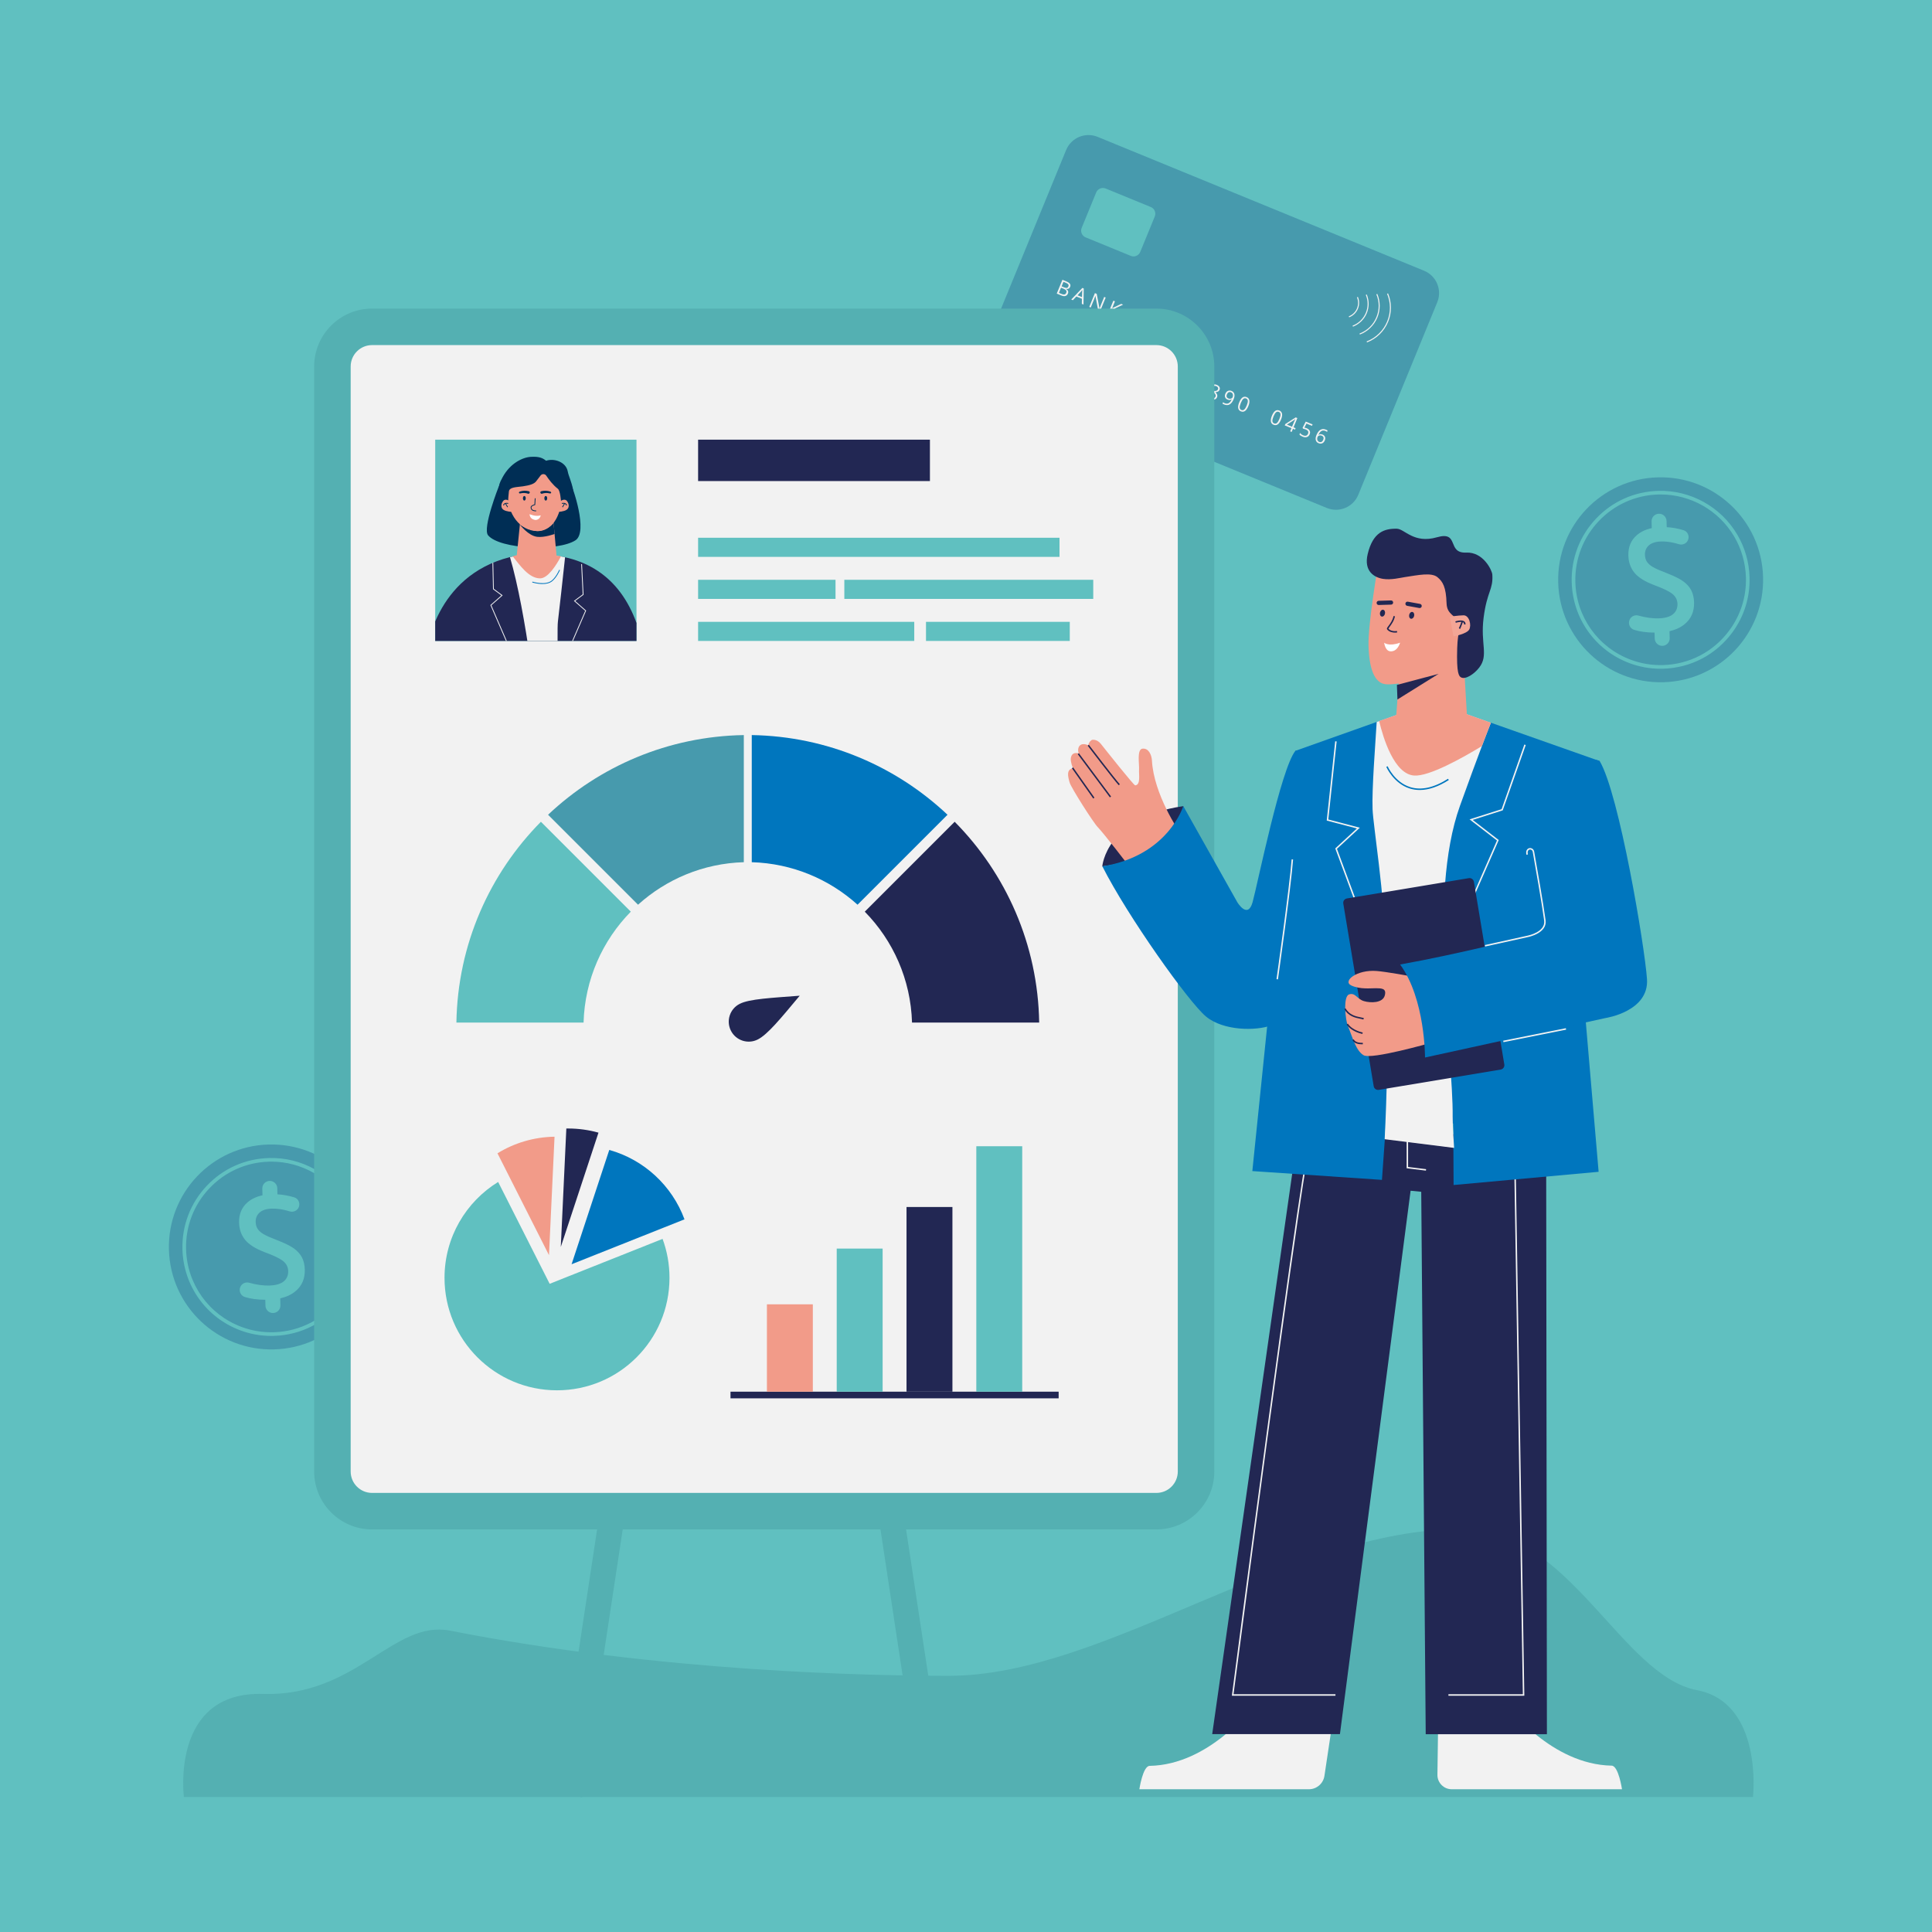 <?xml version="1.0" encoding="utf-8"?>
<!-- Generator: Adobe Illustrator 27.5.0, SVG Export Plug-In . SVG Version: 6.00 Build 0)  -->
<svg version="1.1" xmlns="http://www.w3.org/2000/svg" xmlns:xlink="http://www.w3.org/1999/xlink" x="0px" y="0px"
	 viewBox="0 0 500 500" style="enable-background:new 0 0 500 500;" xml:space="preserve">
<g id="BACKGROUND">
	<rect style="fill:#60C0C0;" width="500" height="500"/>
</g>
<g id="OBJECTS">
	<g>
		<g>
			<g>
				<path style="fill:#479AAD;" d="M456.281,149.338c0.393,14.642-11.159,26.829-25.8,27.222
					c-14.642,0.393-26.829-11.159-27.222-25.8c-0.393-14.642,11.159-26.829,25.8-27.222S455.889,134.697,456.281,149.338z"/>
			</g>
			<g>
				<path style="fill:#60C0C0;" d="M429.754,173.072c-2.776,0-5.49-0.492-8.077-1.463c-8.811-3.312-14.668-11.532-14.92-20.942
					c-0.165-6.147,2.074-11.991,6.304-16.454c4.23-4.463,9.945-7.012,16.093-7.177c8.341-0.227,16.216,4.123,20.47,11.347
					c1.964,3.335,3.058,7.157,3.161,11.05l0,0c0.139,5.151-1.395,10.065-4.433,14.212c-4.245,5.793-10.793,9.226-17.964,9.418
					C430.175,173.069,429.964,173.072,429.754,173.072z M429.772,127.969c-0.198,0-0.396,0.002-0.594,0.008
					c-12.171,0.327-21.807,10.494-21.48,22.664c0.241,9.025,5.858,16.91,14.311,20.086c2.669,1.003,5.49,1.475,8.354,1.395
					c6.878-0.185,13.157-3.478,17.229-9.034c2.914-3.977,4.384-8.69,4.251-13.63l0,0c-0.1-3.734-1.148-7.399-3.032-10.598
					C444.832,132.103,437.577,127.969,429.772,127.969z"/>
			</g>
			<g>
				<path style="fill:#60C0C0;" d="M437.701,152.783c-0.445-0.872-1.135-1.643-2.058-2.322c-0.867-0.633-2.198-1.3-3.977-2.009
					c-0.122-0.05-0.244-0.094-0.366-0.144c-1.677-0.638-2.863-1.162-3.557-1.578c-0.027-0.013-0.054-0.025-0.082-0.045
					c-0.674-0.417-1.161-0.866-1.469-1.346c-0.301-0.487-0.464-1.072-0.482-1.761c-0.027-1.004,0.32-1.816,1.026-2.451
					c0.242-0.214,0.518-0.396,0.843-0.532c0.622-0.285,1.394-0.439,2.324-0.464c0.495-0.013,1.011,0.006,1.542,0.066
					c0.96,0.101,1.984,0.315,3.071,0.647c0.979,0.295,2.023-0.201,2.372-1.162l0.006-0.02c0.361-1.007-0.171-2.138-1.19-2.445
					c-1.451-0.443-2.905-0.705-4.36-0.787l-0.043-1.592c-0.014-0.535-0.241-1.011-0.605-1.356c-0.364-0.338-0.851-0.54-1.387-0.525
					c-1.064,0.028-1.91,0.915-1.882,1.986l0.047,1.739c-1.531,0.322-2.807,0.919-3.842,1.797c-1.538,1.313-2.274,3.074-2.215,5.288
					c0.047,1.766,0.583,3.265,1.607,4.496c0.975,1.172,2.59,2.194,4.843,3.071c0.122,0.05,0.244,0.101,0.365,0.144
					c1.515,0.562,2.7,1.079,3.557,1.558c0.483,0.268,0.871,0.519,1.145,0.766c0.768,0.669,1.165,1.502,1.192,2.492
					c0.029,1.097-0.348,1.984-1.147,2.662c-0.282,0.235-0.617,0.438-1.015,0.59c-0.728,0.301-1.648,0.459-2.759,0.489
					c-0.361,0.01-0.73,0.006-1.105-0.017c-0.858-0.044-1.759-0.167-2.708-0.369c-0.471-0.101-0.93-0.209-1.382-0.338
					c-0.196-0.055-0.384-0.077-0.571-0.072c-1.024,0.028-1.891,0.888-1.862,1.978c0.022,0.809,0.537,1.532,1.3,1.78
					c1.519,0.475,3.287,0.715,5.322,0.721l0.042,1.546c0.029,1.07,0.921,1.91,1.985,1.882c1.071-0.029,1.917-0.915,1.888-1.986
					l-0.048-1.806c1.577-0.357,2.893-0.968,3.948-1.847c1.67-1.391,2.47-3.26,2.407-5.615
					C438.388,154.693,438.146,153.654,437.701,152.783z"/>
			</g>
		</g>
		<g>
			<g>
				<path style="fill:#479AAD;" d="M96.741,322.001c0.393,14.642-11.159,26.829-25.8,27.222s-26.829-11.159-27.222-25.8
					s11.159-26.829,25.8-27.222S96.348,307.359,96.741,322.001z"/>
			</g>
			<g>
				<path style="fill:#60C0C0;" d="M70.216,345.735c-2.778,0-5.493-0.491-8.079-1.464c-8.812-3.312-14.668-11.531-14.921-20.942
					c-0.165-6.147,2.074-11.99,6.304-16.454c4.23-4.463,9.945-7.012,16.093-7.177c8.376-0.242,16.214,4.124,20.469,11.347
					c1.964,3.337,3.058,7.158,3.162,11.051l0,0c0.138,5.151-1.395,10.066-4.434,14.212c-4.245,5.793-10.792,9.225-17.963,9.419
					C70.636,345.732,70.426,345.735,70.216,345.735z M70.231,300.631c-0.197,0-0.395,0.003-0.592,0.008
					c-5.896,0.158-11.377,2.602-15.435,6.884c-4.057,4.28-6.205,9.885-6.046,15.78c0.242,9.026,5.859,16.91,14.31,20.087
					c2.668,1.002,5.479,1.464,8.354,1.394c6.878-0.186,13.158-3.478,17.229-9.034c2.914-3.976,4.384-8.689,4.252-13.63l0,0
					c-0.1-3.733-1.148-7.398-3.032-10.598C85.29,304.765,78.035,300.631,70.231,300.631z"/>
			</g>
			<g>
				<path style="fill:#60C0C0;" d="M78.16,325.445c-0.445-0.872-1.135-1.643-2.058-2.322c-0.867-0.633-2.198-1.3-3.977-2.009
					c-0.122-0.05-0.244-0.094-0.366-0.144c-1.677-0.638-2.863-1.162-3.557-1.578c-0.027-0.013-0.054-0.025-0.081-0.045
					c-0.674-0.417-1.162-0.866-1.469-1.346c-0.301-0.487-0.464-1.072-0.483-1.761c-0.027-1.004,0.32-1.816,1.026-2.451
					c0.242-0.214,0.518-0.395,0.843-0.532c0.622-0.284,1.394-0.439,2.324-0.464c0.495-0.013,1.011,0.006,1.542,0.066
					c0.96,0.101,1.984,0.315,3.07,0.647c0.979,0.295,2.023-0.202,2.372-1.162l0.006-0.02c0.361-1.007-0.171-2.138-1.19-2.445
					c-1.451-0.443-2.905-0.706-4.36-0.787l-0.043-1.592c-0.014-0.535-0.241-1.011-0.606-1.356c-0.364-0.338-0.851-0.54-1.386-0.525
					c-1.064,0.029-1.911,0.915-1.882,1.986l0.047,1.739c-1.531,0.322-2.807,0.919-3.842,1.797c-1.538,1.313-2.274,3.074-2.215,5.289
					c0.047,1.766,0.583,3.265,1.607,4.496c0.975,1.172,2.59,2.194,4.843,3.071c0.122,0.05,0.244,0.101,0.365,0.144
					c1.515,0.562,2.7,1.079,3.557,1.558c0.483,0.268,0.871,0.519,1.145,0.766c0.768,0.669,1.165,1.502,1.192,2.492
					c0.029,1.097-0.349,1.984-1.147,2.662c-0.282,0.235-0.618,0.438-1.015,0.589c-0.728,0.301-1.648,0.459-2.759,0.489
					c-0.361,0.01-0.73,0.006-1.105-0.017c-0.858-0.044-1.759-0.167-2.708-0.369c-0.471-0.101-0.93-0.21-1.382-0.338
					c-0.196-0.055-0.384-0.077-0.571-0.072c-1.024,0.028-1.891,0.888-1.862,1.978c0.022,0.81,0.537,1.532,1.3,1.78
					c1.519,0.475,3.287,0.715,5.322,0.721l0.042,1.546c0.028,1.07,0.921,1.91,1.985,1.882c1.071-0.029,1.917-0.915,1.888-1.986
					l-0.048-1.806c1.577-0.357,2.893-0.968,3.948-1.846c1.67-1.391,2.47-3.26,2.407-5.615
					C78.847,327.355,78.605,326.317,78.16,325.445z"/>
			</g>
		</g>
		<g>
			
				<rect x="150.909" y="374.548" transform="matrix(0.989 0.15 -0.15 0.989 64.667 -18.37)" style="fill:#54B0B2;" width="6.549" height="90.434"/>
		</g>
		<g>
			
				<rect x="231.63" y="374.548" transform="matrix(-0.989 0.15 -0.15 -0.989 530.08 799.572)" style="fill:#54B0B2;" width="6.549" height="90.434"/>
		</g>
		<g>
			<path style="fill:#54B0B2;" d="M453.673,465.049H47.588c0,0-3.527-27.396,20.485-26.657
				c24.013,0.739,33.831-19.242,48.351-16.389c54.766,10.759,109.138,11.691,129.191,11.691c40.517,0,87.647-38.025,133.143-38.025
				c27.402,0,40.893,38.025,60.397,41.736C456.375,440.68,453.673,465.049,453.673,465.049z"/>
		</g>
		<g>
			<g>
				<path style="fill:#479AAD;" d="M343.373,131.458L258.89,96.812c-3.194-1.31-4.721-4.961-3.412-8.155l20.433-49.825
					c1.31-3.194,4.961-4.721,8.155-3.412l84.483,34.646c3.194,1.31,4.721,4.961,3.412,8.155l-20.433,49.825
					C350.218,131.24,346.567,132.768,343.373,131.458z"/>
			</g>
			<g>
				<path style="fill:#60C0C0;" d="M292.644,66.221l-11.684-4.792c-0.96-0.394-1.419-1.491-1.025-2.451l3.759-9.167
					c0.394-0.96,1.491-1.419,2.451-1.025l11.685,4.792c0.96,0.394,1.419,1.491,1.025,2.451l-3.759,9.167
					C294.701,66.156,293.604,66.615,292.644,66.221z"/>
			</g>
			<g>
				<g>
					<path style="fill:#F2F2F2;" d="M349.159,82.119l-0.096-0.253c0.96-0.365,1.733-1.119,2.123-2.068
						c0.377-0.92,0.373-1.932-0.011-2.85l0.25-0.104c0.411,0.985,0.415,2.071,0.011,3.057
						C351.018,80.919,350.188,81.728,349.159,82.119z"/>
				</g>
				<g>
					<path style="fill:#F2F2F2;" d="M353.778,88.611l-0.096-0.253c2.404-0.915,4.343-2.804,5.319-5.183
						c0.945-2.306,0.936-4.843-0.025-7.143l0.25-0.104c0.989,2.367,0.998,4.978,0.025,7.35
						C358.248,85.725,356.253,87.669,353.778,88.611z"/>
				</g>
				<g>
					<path style="fill:#F2F2F2;" d="M350.14,84.538l-0.096-0.253c1.556-0.591,2.809-1.813,3.439-3.352
						c0.612-1.492,0.606-3.132-0.017-4.619l0.25-0.104c0.65,1.554,0.657,3.268,0.017,4.826
						C353.076,82.644,351.765,83.921,350.14,84.538z"/>
				</g>
				<g>
					<path style="fill:#F2F2F2;" d="M351.937,86.575l-0.096-0.253c2.009-0.764,3.563-2.28,4.379-4.268
						c0.779-1.899,0.771-3.988-0.021-5.881l0.25-0.104c0.819,1.96,0.827,4.122,0.021,6.088
						C355.639,84.185,353.987,85.795,351.937,86.575z"/>
				</g>
			</g>
			<g>
				<path style="fill:#F2F2F2;" d="M269.778,85.336l-0.396-0.162l1.044-2.546c0.087-0.212,0.176-0.409,0.266-0.594
					c-0.049,0.021-0.102,0.04-0.159,0.061c-0.058,0.021-0.316,0.101-0.777,0.238l-0.101-0.367l1.246-0.343l0.342,0.141
					L269.778,85.336z"/>
				<path style="fill:#F2F2F2;" d="M274.486,87.268l-2.349-0.964l0.143-0.349l1.33-0.561c0.405-0.172,0.679-0.302,0.82-0.389
					c0.143-0.086,0.261-0.178,0.353-0.276c0.095-0.099,0.169-0.216,0.225-0.351c0.078-0.191,0.082-0.366,0.012-0.525
					c-0.069-0.158-0.207-0.281-0.412-0.365c-0.148-0.061-0.299-0.093-0.451-0.099c-0.153-0.006-0.338,0.022-0.553,0.084
					l-0.103-0.364c0.441-0.139,0.856-0.128,1.243,0.031c0.336,0.137,0.563,0.331,0.684,0.581c0.12,0.25,0.121,0.521,0.002,0.81
					c-0.093,0.227-0.248,0.426-0.466,0.594c-0.218,0.17-0.571,0.353-1.059,0.549l-1.096,0.443l-0.008,0.02l1.838,0.754
					L274.486,87.268z"/>
				<path style="fill:#F2F2F2;" d="M279.335,86.065c-0.094,0.228-0.234,0.388-0.422,0.48c-0.188,0.093-0.408,0.115-0.662,0.068
					l-0.008,0.02c0.271,0.153,0.446,0.331,0.525,0.535c0.078,0.203,0.068,0.424-0.029,0.661c-0.141,0.341-0.365,0.555-0.677,0.641
					c-0.311,0.087-0.685,0.04-1.119-0.138c-0.189-0.078-0.356-0.163-0.503-0.256c-0.145-0.094-0.277-0.205-0.396-0.338l0.158-0.387
					c0.123,0.141,0.265,0.266,0.423,0.378c0.159,0.111,0.316,0.2,0.473,0.264c0.618,0.254,1.025,0.138,1.225-0.346
					c0.178-0.434-0.074-0.79-0.755-1.069l-0.353-0.145l0.144-0.35l0.356,0.146c0.279,0.115,0.525,0.145,0.738,0.088
					c0.213-0.057,0.365-0.193,0.455-0.412c0.071-0.174,0.066-0.336-0.012-0.484c-0.08-0.148-0.222-0.266-0.427-0.35
					c-0.156-0.063-0.313-0.103-0.468-0.117c-0.157-0.014-0.346,0-0.57,0.04l-0.094-0.357c0.194-0.056,0.4-0.077,0.619-0.065
					c0.219,0.014,0.434,0.063,0.645,0.149c0.348,0.143,0.585,0.333,0.712,0.57C279.441,85.53,279.448,85.787,279.335,86.065z"/>
				<path style="fill:#F2F2F2;" d="M282.715,89.684l-0.53-0.218l-0.337,0.82l-0.389-0.159l0.337-0.82l-1.737-0.713l0.145-0.354
					l2.687-1.721l0.43,0.176l-0.984,2.402l0.53,0.218L282.715,89.684z M281.948,88.938l0.486-1.188
					c0.096-0.233,0.213-0.493,0.349-0.779l-0.019-0.008c-0.143,0.123-0.27,0.224-0.38,0.298l-1.768,1.13L281.948,88.938z"/>
				<path style="fill:#F2F2F2;" d="M290.339,91.219c0.377,0.154,0.635,0.369,0.773,0.645c0.14,0.275,0.142,0.574,0.01,0.898
					c-0.151,0.37-0.388,0.612-0.71,0.726c-0.321,0.114-0.69,0.085-1.104-0.084c-0.401-0.165-0.683-0.355-0.841-0.571l0.16-0.391
					c0.084,0.12,0.201,0.236,0.353,0.347c0.152,0.111,0.312,0.2,0.477,0.269c0.286,0.117,0.537,0.141,0.75,0.07
					c0.215-0.07,0.375-0.232,0.479-0.488c0.205-0.499,0.001-0.874-0.609-1.124c-0.154-0.063-0.371-0.124-0.649-0.185l-0.156-0.22
					l0.82-1.616l1.776,0.729l-0.153,0.374l-1.43-0.587l-0.529,1.036C289.959,91.085,290.153,91.143,290.339,91.219z"/>
				<path style="fill:#F2F2F2;" d="M292.856,93.017c0.288-0.702,0.64-1.171,1.055-1.407c0.416-0.236,0.891-0.244,1.426-0.024
					c0.184,0.075,0.322,0.15,0.416,0.225l-0.144,0.35c-0.108-0.093-0.244-0.172-0.405-0.238c-0.383-0.157-0.724-0.156-1.023-0.001
					c-0.301,0.155-0.564,0.485-0.795,0.988l0.03,0.013c0.294-0.207,0.636-0.231,1.022-0.072c0.321,0.132,0.534,0.333,0.64,0.603
					c0.105,0.27,0.091,0.571-0.046,0.903c-0.152,0.371-0.374,0.622-0.664,0.751c-0.29,0.129-0.607,0.123-0.952-0.019
					c-0.371-0.151-0.606-0.41-0.71-0.777C292.603,93.944,292.653,93.512,292.856,93.017z M293.551,94.741
					c0.23,0.096,0.441,0.096,0.629,0.002c0.186-0.093,0.338-0.277,0.451-0.553c0.097-0.236,0.112-0.446,0.05-0.63
					c-0.064-0.185-0.214-0.325-0.45-0.422c-0.146-0.06-0.293-0.085-0.439-0.075c-0.147,0.011-0.279,0.054-0.395,0.131
					c-0.117,0.075-0.198,0.17-0.244,0.285c-0.069,0.167-0.101,0.337-0.096,0.509c0.006,0.172,0.052,0.325,0.137,0.458
					C293.279,94.58,293.398,94.678,293.551,94.741z"/>
				<path style="fill:#F2F2F2;" d="M296.504,96.297l2.793-2.592l-1.948-0.799l0.153-0.374l2.378,0.976l-0.133,0.325l-2.794,2.647
					L296.504,96.297z"/>
				<path style="fill:#F2F2F2;" d="M302.583,94.556c0.326,0.134,0.554,0.315,0.682,0.546c0.129,0.229,0.138,0.478,0.028,0.745
					c-0.072,0.176-0.192,0.313-0.361,0.414c-0.169,0.101-0.398,0.161-0.685,0.181c0.232,0.258,0.379,0.488,0.438,0.69
					c0.061,0.202,0.049,0.403-0.034,0.604c-0.121,0.296-0.321,0.49-0.601,0.582c-0.279,0.092-0.6,0.064-0.959-0.083
					c-0.381-0.156-0.641-0.36-0.777-0.611c-0.136-0.251-0.143-0.53-0.017-0.837c0.168-0.408,0.547-0.625,1.14-0.648
					c-0.173-0.219-0.277-0.422-0.315-0.61c-0.037-0.187-0.019-0.372,0.057-0.555c0.106-0.259,0.287-0.427,0.541-0.501
					C301.974,94.397,302.262,94.425,302.583,94.556z M300.694,96.962c-0.08,0.195-0.074,0.376,0.017,0.541
					c0.091,0.165,0.261,0.298,0.507,0.399c0.242,0.099,0.455,0.12,0.637,0.062c0.182-0.059,0.314-0.188,0.395-0.387
					c0.065-0.157,0.059-0.324-0.018-0.499c-0.076-0.176-0.249-0.386-0.518-0.632c-0.285,0.006-0.509,0.049-0.67,0.131
					C300.882,96.657,300.766,96.786,300.694,96.962z M302.442,94.885c-0.203-0.084-0.383-0.101-0.538-0.051
					c-0.155,0.051-0.268,0.157-0.335,0.32c-0.061,0.149-0.065,0.298-0.014,0.444c0.053,0.147,0.186,0.328,0.4,0.542
					c0.273-0.002,0.48-0.04,0.625-0.113c0.143-0.071,0.245-0.184,0.307-0.333c0.067-0.165,0.062-0.319-0.016-0.465
					C302.792,95.084,302.649,94.969,302.442,94.885z"/>
				<path style="fill:#F2F2F2;" d="M311.567,100.082c-0.573,1.397-1.401,1.875-2.482,1.431c-0.189-0.077-0.332-0.155-0.431-0.233
					l0.144-0.349c0.113,0.095,0.252,0.177,0.419,0.245c0.391,0.16,0.735,0.16,1.034,0.001c0.3-0.161,0.561-0.487,0.783-0.979
					l-0.029-0.012c-0.145,0.098-0.307,0.152-0.484,0.162c-0.177,0.01-0.358-0.022-0.544-0.099c-0.316-0.13-0.527-0.327-0.636-0.593
					c-0.109-0.265-0.093-0.566,0.046-0.905c0.152-0.372,0.376-0.622,0.673-0.753c0.295-0.129,0.613-0.125,0.951,0.015
					c0.243,0.1,0.429,0.249,0.56,0.447c0.13,0.199,0.196,0.439,0.196,0.717C311.765,99.456,311.7,99.758,311.567,100.082z
					 M310.868,98.36c-0.232-0.096-0.443-0.095-0.632,0.003c-0.189,0.099-0.338,0.28-0.448,0.548
					c-0.096,0.234-0.112,0.443-0.05,0.626c0.063,0.183,0.212,0.322,0.452,0.421c0.148,0.061,0.297,0.087,0.446,0.077
					c0.149-0.009,0.281-0.051,0.396-0.126c0.114-0.074,0.195-0.17,0.242-0.283c0.07-0.172,0.102-0.343,0.094-0.516
					c-0.008-0.172-0.053-0.324-0.139-0.456C311.143,98.521,311.023,98.422,310.868,98.36z"/>
				<path style="fill:#F2F2F2;" d="M314.909,99.612c0.326,0.134,0.554,0.315,0.683,0.545c0.128,0.23,0.138,0.478,0.028,0.745
					c-0.072,0.176-0.193,0.314-0.361,0.415c-0.169,0.1-0.397,0.16-0.686,0.181c0.233,0.258,0.38,0.487,0.439,0.69
					c0.061,0.202,0.049,0.402-0.033,0.604c-0.122,0.297-0.322,0.491-0.602,0.583c-0.279,0.092-0.6,0.063-0.959-0.084
					c-0.381-0.156-0.641-0.36-0.777-0.611c-0.137-0.251-0.143-0.53-0.018-0.836c0.168-0.409,0.549-0.625,1.141-0.649
					c-0.173-0.219-0.277-0.422-0.315-0.609c-0.037-0.188-0.019-0.372,0.057-0.555c0.107-0.26,0.286-0.427,0.541-0.502
					C314.301,99.452,314.589,99.48,314.909,99.612z M313.021,102.018c-0.08,0.195-0.074,0.375,0.017,0.541
					c0.092,0.164,0.261,0.297,0.506,0.397c0.242,0.1,0.455,0.12,0.637,0.062c0.183-0.059,0.314-0.187,0.396-0.386
					c0.065-0.157,0.058-0.325-0.019-0.499c-0.077-0.176-0.249-0.387-0.518-0.632c-0.285,0.005-0.508,0.048-0.669,0.13
					C313.21,101.712,313.093,101.842,313.021,102.018z M314.769,99.94c-0.203-0.083-0.383-0.1-0.538-0.05
					c-0.156,0.05-0.268,0.157-0.334,0.319c-0.061,0.15-0.066,0.299-0.016,0.445c0.053,0.147,0.186,0.327,0.401,0.541
					c0.272-0.002,0.48-0.04,0.624-0.112c0.143-0.072,0.246-0.184,0.307-0.333c0.068-0.165,0.063-0.32-0.016-0.465
					C315.12,100.14,314.976,100.025,314.769,99.94z"/>
				<path style="fill:#F2F2F2;" d="M319.292,103.25c-0.572,1.397-1.4,1.875-2.482,1.431c-0.189-0.077-0.332-0.155-0.43-0.233
					l0.144-0.349c0.112,0.095,0.252,0.177,0.418,0.245c0.392,0.16,0.736,0.16,1.035,0.001c0.299-0.16,0.56-0.486,0.782-0.979
					l-0.029-0.012c-0.145,0.098-0.307,0.152-0.483,0.162c-0.177,0.011-0.358-0.022-0.544-0.099c-0.316-0.13-0.528-0.327-0.637-0.593
					c-0.108-0.265-0.093-0.566,0.047-0.905c0.152-0.372,0.376-0.622,0.672-0.752c0.295-0.13,0.613-0.126,0.952,0.014
					c0.243,0.1,0.429,0.249,0.56,0.448c0.13,0.198,0.195,0.438,0.195,0.717C319.491,102.624,319.425,102.926,319.292,103.25z
					 M318.593,101.528c-0.233-0.096-0.443-0.094-0.633,0.004c-0.188,0.098-0.337,0.279-0.446,0.547
					c-0.097,0.234-0.113,0.443-0.051,0.626c0.061,0.183,0.213,0.323,0.451,0.421c0.148,0.061,0.297,0.087,0.447,0.077
					c0.149-0.009,0.281-0.051,0.395-0.126c0.115-0.074,0.196-0.169,0.243-0.283c0.069-0.171,0.101-0.343,0.094-0.516
					c-0.008-0.172-0.054-0.324-0.139-0.456C318.868,101.689,318.748,101.591,318.593,101.528z"/>
				<path style="fill:#F2F2F2;" d="M323.068,105.098c-0.253,0.618-0.54,1.039-0.858,1.264c-0.32,0.225-0.68,0.256-1.081,0.091
					c-0.384-0.157-0.613-0.434-0.685-0.827c-0.072-0.395,0.015-0.893,0.262-1.496c0.255-0.622,0.541-1.044,0.859-1.266
					c0.316-0.223,0.674-0.252,1.071-0.088c0.389,0.159,0.618,0.436,0.69,0.833C323.399,104.006,323.313,104.502,323.068,105.098z
					 M321.116,104.297c-0.213,0.521-0.307,0.924-0.282,1.211c0.025,0.287,0.171,0.486,0.438,0.596
					c0.272,0.11,0.517,0.071,0.736-0.12c0.22-0.19,0.435-0.543,0.646-1.056c0.21-0.514,0.304-0.914,0.281-1.202
					c-0.023-0.288-0.171-0.488-0.442-0.6c-0.267-0.109-0.51-0.071-0.728,0.114C321.546,103.426,321.329,103.778,321.116,104.297z"/>
				<path style="fill:#F2F2F2;" d="M331.533,108.57c-0.253,0.617-0.54,1.038-0.859,1.264c-0.319,0.225-0.68,0.255-1.081,0.091
					c-0.384-0.158-0.613-0.434-0.684-0.828c-0.072-0.394,0.015-0.893,0.262-1.495c0.255-0.622,0.542-1.045,0.859-1.267
					c0.317-0.222,0.675-0.251,1.071-0.088c0.389,0.159,0.618,0.438,0.691,0.834C331.864,107.477,331.777,107.973,331.533,108.57z
					 M329.58,107.769c-0.213,0.521-0.307,0.924-0.282,1.211c0.025,0.286,0.172,0.485,0.439,0.595
					c0.271,0.111,0.517,0.071,0.736-0.119c0.22-0.191,0.435-0.543,0.645-1.057c0.211-0.513,0.305-0.913,0.281-1.201
					c-0.023-0.288-0.171-0.489-0.441-0.6c-0.267-0.109-0.51-0.071-0.729,0.113C330.009,106.897,329.794,107.249,329.58,107.769z"/>
				<path style="fill:#F2F2F2;" d="M335.146,111.186l-0.53-0.218l-0.336,0.82l-0.389-0.159l0.336-0.82l-1.737-0.713l0.145-0.354
					l2.688-1.721l0.43,0.176l-0.985,2.402l0.53,0.218L335.146,111.186z M334.379,110.44l0.487-1.188
					c0.096-0.233,0.212-0.493,0.348-0.779l-0.018-0.008c-0.143,0.123-0.269,0.224-0.38,0.298l-1.768,1.13L334.379,110.44z"/>
				<path style="fill:#F2F2F2;" d="M338.167,110.833c0.376,0.154,0.635,0.369,0.773,0.645c0.139,0.274,0.143,0.574,0.01,0.898
					c-0.152,0.37-0.389,0.612-0.711,0.726c-0.32,0.113-0.689,0.085-1.103-0.084c-0.402-0.166-0.683-0.355-0.842-0.571l0.161-0.391
					c0.083,0.12,0.201,0.235,0.354,0.347c0.152,0.111,0.311,0.2,0.476,0.267c0.286,0.117,0.537,0.142,0.751,0.07
					c0.215-0.069,0.374-0.232,0.479-0.488c0.204-0.498,0.001-0.873-0.61-1.123c-0.154-0.064-0.371-0.125-0.649-0.185l-0.155-0.22
					l0.82-1.617l1.776,0.729l-0.153,0.375l-1.43-0.587l-0.53,1.036C337.786,110.7,337.981,110.757,338.167,110.833z"/>
				<path style="fill:#F2F2F2;" d="M340.684,112.631c0.289-0.702,0.641-1.171,1.056-1.407c0.415-0.235,0.891-0.244,1.426-0.024
					c0.184,0.075,0.322,0.15,0.415,0.225l-0.143,0.35c-0.109-0.092-0.244-0.172-0.405-0.238c-0.383-0.157-0.724-0.156-1.025-0.001
					c-0.3,0.155-0.564,0.485-0.794,0.989l0.03,0.012c0.293-0.207,0.635-0.23,1.022-0.072c0.321,0.132,0.534,0.333,0.64,0.602
					c0.105,0.27,0.09,0.571-0.047,0.903c-0.152,0.371-0.374,0.621-0.663,0.751c-0.291,0.129-0.607,0.123-0.953-0.019
					c-0.37-0.151-0.607-0.41-0.71-0.777C340.431,113.558,340.481,113.127,340.684,112.631z M341.379,114.356
					c0.232,0.095,0.441,0.095,0.629,0.002c0.188-0.094,0.338-0.277,0.451-0.553c0.097-0.236,0.113-0.447,0.05-0.631
					c-0.064-0.184-0.214-0.324-0.45-0.422c-0.146-0.06-0.293-0.085-0.439-0.074c-0.146,0.01-0.278,0.053-0.395,0.129
					c-0.116,0.076-0.197,0.172-0.244,0.286c-0.068,0.167-0.101,0.337-0.095,0.509c0.005,0.172,0.052,0.324,0.136,0.458
					C341.108,114.194,341.227,114.293,341.379,114.356z"/>
			</g>
			<g>
				<path style="fill:#F2F2F2;" d="M274.951,72.406l1.01,0.414c0.474,0.194,0.788,0.405,0.94,0.634
					c0.155,0.229,0.168,0.496,0.043,0.803c-0.087,0.211-0.219,0.361-0.393,0.451c-0.174,0.09-0.383,0.107-0.626,0.056l-0.011,0.024
					c0.505,0.315,0.658,0.712,0.463,1.189c-0.131,0.319-0.341,0.523-0.63,0.614c-0.289,0.091-0.628,0.058-1.016-0.103l-1.246-0.51
					L274.951,72.406z M274.594,74.457l-0.549,1.336l0.746,0.307c0.288,0.117,0.528,0.15,0.72,0.1
					c0.191-0.053,0.337-0.197,0.434-0.435c0.091-0.222,0.084-0.415-0.023-0.58c-0.105-0.166-0.311-0.312-0.617-0.437L274.594,74.457
					z M274.739,74.106l0.685,0.28c0.293,0.12,0.523,0.16,0.689,0.121c0.168-0.038,0.295-0.168,0.385-0.386
					c0.082-0.201,0.069-0.375-0.037-0.522c-0.107-0.147-0.316-0.285-0.629-0.413l-0.612-0.252L274.739,74.106z"/>
				<path style="fill:#F2F2F2;" d="M279.975,78.639l0.022-1.318l-1.433-0.587l-0.905,0.956l-0.42-0.173l2.883-3.008l0.35,0.144
					l-0.066,4.163L279.975,78.639z M280.021,76.894l0.038-1.277c0.004-0.162,0.019-0.357,0.045-0.584
					c-0.1,0.142-0.222,0.292-0.365,0.452l-0.875,0.935L280.021,76.894z"/>
				<path style="fill:#F2F2F2;" d="M284.688,80.573l-0.474-0.194l-0.723-3.8l-0.02-0.008c-0.118,0.363-0.238,0.69-0.358,0.983
					l-0.833,2.031l-0.383-0.157l1.465-3.573l0.469,0.192l0.723,3.785l0.02,0.008c0.015-0.046,0.065-0.189,0.153-0.433
					c0.086-0.244,0.152-0.416,0.197-0.517l0.84-2.051l0.389,0.159L284.688,80.573z"/>
				<path style="fill:#F2F2F2;" d="M289.252,82.444l-0.489-0.2l-0.592-2.268l-0.51,0.179l-0.574,1.4l-0.416-0.17l1.466-3.572
					l0.415,0.17l-0.727,1.772l2.347-1.107l0.491,0.202l-2.073,0.962L289.252,82.444z"/>
			</g>
		</g>
		<g>
			<g>
				<path style="fill:#54B0B2;" d="M96.294,395.816c-8.266,0-14.99-6.724-14.99-14.99V94.85c0-8.266,6.724-14.99,14.99-14.99
					h202.978c8.266,0,14.99,6.725,14.99,14.99v285.975c0,8.266-6.724,14.99-14.99,14.99H96.294z"/>
			</g>
			<g>
				<path style="fill:#F2F2F2;" d="M299.272,386.366H96.294c-3.06,0-5.541-2.481-5.541-5.541V94.85c0-3.06,2.481-5.541,5.541-5.541
					h202.978c3.06,0,5.541,2.481,5.541,5.541v285.976C304.813,383.886,302.332,386.366,299.272,386.366z"/>
			</g>
			<g>
				<g>
					<g>
						<g>
							<g>
								<path style="fill:#60C0C0;" d="M163.253,235.938c-7.305,7.438-11.902,17.531-12.228,28.7h-32.909
									c0.326-20.248,8.62-38.573,21.872-51.966L163.253,235.938z"/>
							</g>
							<g>
								<path style="fill:#479AAD;" d="M192.5,190.236v32.9c-10.525,0.309-20.089,4.42-27.377,11.002l-23.283-23.283
									C155.1,198.344,172.887,190.563,192.5,190.236z"/>
							</g>
						</g>
						<g>
							<g>
								<path style="fill:#222753;" d="M223.802,235.938c7.305,7.438,11.902,17.531,12.228,28.7h32.909
									c-0.326-20.248-8.62-38.573-21.872-51.966L223.802,235.938z"/>
							</g>
							<g>
								<path style="fill:#0076BE;" d="M194.555,190.236v32.9c10.525,0.309,20.089,4.42,27.377,11.002l23.283-23.283
									C231.955,198.344,214.168,190.563,194.555,190.236z"/>
							</g>
						</g>
					</g>
					<g>
						<path style="fill:#222753;" d="M196.116,269.013c-2.544,1.295-5.657,0.282-6.952-2.262c-1.295-2.544-0.283-5.657,2.262-6.952
							c2.544-1.295,8.274-1.542,15.541-2.11C201.889,263.759,198.66,267.718,196.116,269.013z"/>
					</g>
				</g>
				<g>
					<g>
						<g>
							<path style="fill:#60C0C0;" d="M173.263,330.701c0,16.08-13.031,29.111-29.111,29.111c-16.075,0-29.111-13.031-29.111-29.111
								c0-10.489,5.554-19.686,13.878-24.812l13.332,26.358l29.222-11.622C172.633,323.764,173.263,327.159,173.263,330.701z"/>
						</g>
						<g>
							<path style="fill:#222753;" d="M154.886,293.13l-9.753,29.582l1.435-30.652c0.154-0.005,0.312-0.005,0.466-0.005
								C149.755,292.055,152.387,292.431,154.886,293.13z"/>
						</g>
						<g>
							<path style="fill:#0076BE;" d="M177.147,315.566l-29.222,11.622l9.753-29.582
								C166.69,300.121,173.933,306.866,177.147,315.566z"/>
						</g>
						<g>
							<path style="fill:#F29B89;" d="M143.514,294.179l-1.435,30.652l-13.332-26.358
								C133.051,295.826,138.108,294.264,143.514,294.179z"/>
						</g>
					</g>
					<g>
						<g>
							<rect x="189.053" y="360.166" style="fill:#222753;" width="84.923" height="1.723"/>
						</g>
						<g>
							<g>
								<rect x="198.478" y="337.557" style="fill:#F29B89;" width="11.881" height="22.61"/>
							</g>
							<g>
								<rect x="216.542" y="323.13" style="fill:#60C0C0;" width="11.881" height="37.036"/>
							</g>
							<g>
								<rect x="234.606" y="312.37" style="fill:#222753;" width="11.881" height="47.796"/>
							</g>
							<g>
								<rect x="252.67" y="296.645" style="fill:#60C0C0;" width="11.881" height="63.522"/>
							</g>
						</g>
					</g>
				</g>
				<g>
					<g>
						<rect x="180.669" y="113.786" style="fill:#222753;" width="59.995" height="10.712"/>
					</g>
					<g>
						<g>
							<rect x="180.669" y="139.17" style="fill:#60C0C0;" width="93.531" height="4.947"/>
						</g>
						<g>
							<g>
								<rect x="180.669" y="160.929" style="fill:#60C0C0;" width="55.941" height="4.947"/>
							</g>
							<g>
								<rect x="239.648" y="160.929" style="fill:#60C0C0;" width="37.21" height="4.947"/>
							</g>
						</g>
						<g>
							<g>
								<rect x="180.669" y="150.049" style="fill:#60C0C0;" width="35.564" height="4.947"/>
							</g>
							<g>
								<rect x="218.512" y="150.049" style="fill:#60C0C0;" width="64.421" height="4.947"/>
							</g>
						</g>
					</g>
					<g>
						<defs>
							<rect id="SVGID_1_" x="112.633" y="113.786" width="52.089" height="52.089"/>
						</defs>
						<clipPath id="SVGID_00000155867413309881539360000013946641916037051558_">
							<use xlink:href="#SVGID_1_"  style="overflow:visible;"/>
						</clipPath>
						<g style="clip-path:url(#SVGID_00000155867413309881539360000013946641916037051558_);">
							<rect x="106.227" y="109.513" style="fill:#60C0C0;" width="70.134" height="60.636"/>
						</g>
						<g style="clip-path:url(#SVGID_00000155867413309881539360000013946641916037051558_);">
							<g>
								<g>
									<path style="fill:#222753;" d="M160.515,176.396l1.138,18.786h-42.201l0.345-21.771c0,0-5.683,1.33-8.269,2.461
										c-2.588,1.134-1.122-7.155-1.122-7.155s1.992-19.619,21.576-24.54c2.066-0.519,4.368-0.763,6.547-0.763
										c2.732,0,5.309,0.263,7.711,0.805c11.104,2.497,18.52,10.892,20.747,26.342
										C169.252,186.26,160.515,176.396,160.515,176.396z"/>
								</g>
								<g>
									<path style="fill:#F2F2F2;" d="M145.087,195.182h-5.346c-0.429-10.502-3.581-36.714-7.759-51.004
										c0.329-0.143,4.735-0.763,6.547-0.763c2.331,0,4.547,0.192,6.64,0.584c0.361,0.066,0.719,0.14,1.071,0.221
										c-0.573,5.294-1.518,13.978-1.85,16.615C144.062,163.472,144.666,182.962,145.087,195.182z"/>
								</g>
								<g>
									<path style="fill:#F29B89;" d="M145.17,143.999c-1.251,2.359-3.4,5.68-5.386,5.681c-2.941,0.001-5.256-3.43-7.094-5.7
										c1.655-0.604,4.028-0.565,5.84-0.565C140.861,143.415,143.077,143.607,145.17,143.999z"/>
								</g>
								<g>
									<polygon style="fill:#F2F2F2;" points="130.995,166.015 126.916,156.589 129.757,154.092 127.595,152.489 127.594,152.438 
										127.444,145.655 127.652,145.65 127.801,152.382 130.088,154.078 127.167,156.645 131.186,165.932 									"/>
								</g>
								<g>
									<polygon style="fill:#F2F2F2;" points="147.617,167.451 147.426,167.368 151.445,158.08 148.524,155.514 150.807,153.821 
										150.412,145.986 150.62,145.975 151.021,153.921 148.855,155.527 151.696,158.024 151.666,158.094 									"/>
								</g>
								<g>
									<path style="fill:#0076BE;" d="M140.386,151.139c-1.342,0-2.57-0.384-2.655-0.411l0.064-0.198
										c0.034,0.011,3.385,1.058,5.015-0.304c1.16-0.968,1.904-2.751,1.911-2.769l0.192,0.079c-0.031,0.075-0.771,1.849-1.97,2.85
										C142.25,150.964,141.292,151.139,140.386,151.139z"/>
								</g>
								<g>
									<path style="fill:#F2F2F2;" d="M112.747,167.514l-0.012-0.208c0.418-0.024,10.229-0.574,12.282,0.004l-0.057,0.2
										C122.939,166.939,112.848,167.508,112.747,167.514z"/>
								</g>
								<g>
									<path style="fill:#F2F2F2;" d="M164.808,171.575c-1.537-1.773-10.767-4.042-10.86-4.064l0.05-0.202
										c0.382,0.093,9.388,2.307,10.968,4.13L164.808,171.575z"/>
								</g>
							</g>
							<g>
								<g>
									<path style="fill:#F29B89;" d="M111.529,175.872c0,0,1.213,5.551,2.304,7.02c1.091,1.469,5.336,1.348,8.125,1.105
										c2.789-0.243,23.212-5.7,23.212-5.7l-6.411-8.999l-18.014,3.825C120.745,173.124,118.002,173.71,111.529,175.872z"/>
								</g>
								<g>
									<path style="fill:#F29B89;" d="M126.323,172.287c0,0.78,1.552-6.677,4.767-6.313c3.214,0.364,8.572,0.197,10.634,0.682
										c2.062,0.485,9.459,3.931,9.58,3.906c0.121-0.025,12.645,8.042,12.645,8.042s-3.88,3.562-5.49,4.181
										c-2.127,0.818-5.821,0.485-9.095-0.606s-14-8.265-15.672-9.216C130.827,171.334,126.323,172.287,126.323,172.287z"/>
								</g>
								<g>
									<path style="fill:#002E55;" d="M143.196,179.024c-0.034-0.021-3.414-2.099-4.218-2.605
										c-0.934-0.587-5.922-3.65-7.099-4.033c-1.157-0.376-5.114-0.382-5.359-0.382c-0.006,0-0.01,0-0.012,0v-0.208
										c0.166-0.004,4.215-0.004,5.435,0.392c1.341,0.436,7.088,4.02,7.145,4.056c0.803,0.505,4.183,2.582,4.217,2.602
										L143.196,179.024z"/>
								</g>
							</g>
							<g>
								<g>
									<path style="fill:#002E55;" d="M129.099,125.85c0,0-4.317,10.879-2.776,12.698c3.076,3.628,18.092,4.216,22.613,1.278
										c3.323-2.159-0.692-13.844-1.415-15.056C146.664,123.332,129.099,125.85,129.099,125.85z"/>
								</g>
								<g>
									<g>
										<polygon style="fill:#F29B89;" points="134.833,132.917 133.692,144.178 144.069,144.178 143.043,132.917 										"/>
									</g>
									<g>
										<path style="fill:#002E55;" d="M143.262,135.322c0,0-2.058,2.392-4.468,2.109c-2.051-0.241-4.251-1.656-4.251-1.656
											s2.152,2.876,4.49,3.156c1.893,0.227,4.49-0.74,4.49-0.74L143.262,135.322z"/>
									</g>
								</g>
								<g>
									<path style="fill:#F29B89;" d="M145.443,127.608c0,4.974-2.021,9.823-6.367,9.823c-4.576,0-7.7-4.485-7.7-9.459
										c0-4.974,4.089-8.084,7.316-8.084C141.92,119.888,145.443,122.634,145.443,127.608z"/>
								</g>
								<g>
									<path style="fill:#002E55;" d="M141.377,123.107c-0.342-0.517-1.092-0.541-1.471-0.05c-0.424,0.55-0.906,1.176-1.147,1.497
										c-0.485,0.647-1.538,1.036-3.425,1.305c-1.683,0.24-3.513,0.173-3.635,1.345c-0.121,1.172-0.323,3.436-0.323,3.436
										s-0.729-0.624-1.324-2.152c-0.403-1.035-0.997-1.559-0.98-1.95c0.04-0.97,0.09-1.364,1.011-3.052
										c1.961-3.598,5.16-5.134,7.302-5.255s3.046,0.283,3.935,1.01c2.203-0.728,5.184,0.386,5.611,2.771
										c0.207,1.153,0.943,2.487,1.384,4.726c0.209,1.06-2.09,1.271-2.375,2.588c-0.079,0.364-0.699,0.322-0.749,0.282
										c-0.05-0.04-0.167-2.612-0.84-3.13C143.084,125.502,142.021,124.081,141.377,123.107z"/>
								</g>
								<g>
									<g>
										<path style="fill:#F29B89;" d="M131.841,129.67c0,0-1.031-0.788-1.637,0c-0.606,0.788-0.624,1.784,0.103,2.269
											c0.728,0.485,2.218,0.542,2.218,0.542L131.841,129.67z"/>
									</g>
									<g>
										<path style="fill:#002E55;" d="M130.42,130.827l-0.205-0.037c0.043-0.232,0.155-0.407,0.335-0.518
											c0.395-0.246,0.972-0.084,0.997-0.076l-0.058,0.2c-0.005-0.002-0.516-0.145-0.831,0.053
											C130.53,130.529,130.452,130.652,130.42,130.827z"/>
									</g>
									<g>
										<polygon style="fill:#002E55;" points="131.286,131.301 130.714,130.33 130.894,130.225 131.466,131.196 										"/>
									</g>
								</g>
								<g>
									<path style="fill:#002E55;" d="M138.759,132.321c-0.937,0-1.416-0.347-1.424-1.033c-0.005-0.432,0.725-0.686,0.975-0.76
										l0.098-1.58l0.208,0.013l-0.108,1.729l-0.073,0.019c-0.347,0.091-0.895,0.328-0.893,0.578
										c0.004,0.354,0.135,0.827,1.216,0.827V132.321z"/>
								</g>
								<g>
									<g>
										<path style="fill:#002E55;" d="M136.062,128.955c0,0.329-0.163,0.596-0.364,0.596s-0.364-0.267-0.364-0.596
											s0.163-0.596,0.364-0.596S136.062,128.625,136.062,128.955z"/>
									</g>
									<g>
										<path style="fill:#002E55;" d="M136.669,127.77c-0.636-0.219-1.326-0.247-1.984-0.08
											c-0.158,0.039-0.326-0.013-0.375-0.132l0,0c-0.049-0.118,0.055-0.282,0.239-0.345c0.745-0.252,1.55-0.28,2.316-0.08
											c0.19,0.048,0.282,0.248,0.209,0.425l0,0C137.001,127.735,136.821,127.823,136.669,127.77z"/>
									</g>
								</g>
								<g>
									<g>
										<path style="fill:#F29B89;" d="M145.1,129.67c0,0,1.031-0.788,1.637,0c0.606,0.788,0.624,1.784-0.104,2.269
											c-0.728,0.485-2.218,0.542-2.218,0.542L145.1,129.67z"/>
									</g>
									<g>
										<path style="fill:#002E55;" d="M146.521,130.827c-0.032-0.174-0.11-0.298-0.239-0.378
											c-0.318-0.196-0.825-0.054-0.83-0.052l-0.058-0.2c0.025-0.007,0.602-0.169,0.997,0.076
											c0.179,0.111,0.292,0.285,0.334,0.518L146.521,130.827z"/>
									</g>
									<g>
										<polygon style="fill:#002E55;" points="145.654,131.301 145.475,131.196 146.046,130.225 146.226,130.33 										"/>
									</g>
								</g>
								<g>
									<g>
										<ellipse style="fill:#002E55;" cx="141.243" cy="128.955" rx="0.364" ry="0.596"/>
									</g>
									<g>
										<path style="fill:#002E55;" d="M140.272,127.77c0.636-0.219,1.326-0.247,1.984-0.08c0.158,0.039,0.326-0.013,0.376-0.132
											l0,0c0.049-0.118-0.055-0.282-0.239-0.345c-0.745-0.252-1.55-0.28-2.317-0.08c-0.19,0.048-0.282,0.248-0.209,0.425l0,0
											C139.94,127.735,140.12,127.823,140.272,127.77z"/>
									</g>
								</g>
								<g>
									<path style="fill:#FFFFFF;" d="M137.055,133.065c0,0,1.59,0.728,2.88,0.303c-0.152,0.91-0.955,1.288-1.526,1.18
										C137.025,134.286,137.055,133.065,137.055,133.065z"/>
								</g>
							</g>
						</g>
					</g>
				</g>
			</g>
		</g>
		<g>
			<g>
				<g>
					<path style="fill:#F2F2F2;" d="M345.616,440.583l-2.852,19.012c-0.299,1.99-2.008,3.462-4.02,3.462h-43.875
						c0,0,0.886-6.017,2.657-6.051c15.497-0.295,26.554-15.202,26.554-15.202L345.616,440.583z"/>
				</g>
				<g>
					<path style="fill:#F2F2F2;" d="M372.264,440.583l-0.261,18.719c-0.029,2.065,1.637,3.755,3.703,3.755h44.065
						c0,0-0.894-6.074-2.682-6.108c-15.642-0.298-26.803-15.344-26.803-15.344L372.264,440.583z"/>
				</g>
				<g>
					<polygon style="fill:#222753;" points="335.881,293.547 313.719,448.783 346.774,448.783 365.061,308.159 367.814,308.43 
						368.974,448.811 400.338,448.811 400.142,293.547 					"/>
				</g>
				<g>
					<polygon style="fill:#F2F2F2;" points="394.495,438.847 374.849,438.847 374.849,438.468 394.11,438.468 391.888,302.18 
						392.266,302.174 					"/>
				</g>
				<g>
					<path style="fill:#F2F2F2;" d="M345.617,438.847H318.81l0.027-0.214c0.046-0.352,4.652-35.689,9.368-70.627
						c9.556-70.799,10.215-71.012,10.531-71.114l0.114-0.036l0.104,0.094l-0.144,0.136l0.006-0.006v0.012l0.103,0.116
						c-1.243,1.816-13.4,93.067-19.681,141.261h26.377V438.847z M338.801,297.095l-0.121,0.113L338.801,297.095z"/>
				</g>
				<g>
					<polygon style="fill:#F2F2F2;" points="369.027,302.955 364.034,302.344 364.034,291.395 364.413,291.395 364.413,302.01 
						369.074,302.58 					"/>
				</g>
			</g>
			<g>
				<g>
					<path style="fill:#222753;" d="M285.268,224.224c0,0,0.95-12.717,20.944-15.589
						C309.154,221.646,285.268,224.224,285.268,224.224z"/>
				</g>
				<g>
					<g>
						<path style="fill:#F29B89;" d="M292.563,224.769c-0.271-0.618-7.332-9.579-8.455-10.696
							c-1.123-1.118-6.891-10.198-7.279-11.527c-0.514-1.761-0.849-3.371,0.86-3.76c-0.568-1.234-0.583-2.292-0.583-2.292
							s-0.075-2.044,2.026-1.529c-0.45-1.67,0.468-2.994,2.511-2.095c0.191-1.019,0.965-1.392,0.965-1.392s1.25-0.28,2.279,1.017
							c1.057,1.333,8.549,10.792,8.902,10.758c1.482-0.14,0.903-2.861,0.999-4.146c0.096-1.285-0.644-5.217,0.917-5.359
							c1.561-0.142,2.333,1.603,2.414,3.084c0.482,8.809,7.054,18.371,7.054,18.371L292.563,224.769z"/>
					</g>
					<g>
						<path style="fill:#222753;" d="M289.528,203.218c-1.293-1.41-7.76-9.875-8.034-10.234l0.301-0.23
							c0.067,0.088,6.73,8.811,8.013,10.208L289.528,203.218z"/>
					</g>
					<g>
						
							<rect x="283.108" y="193.584" transform="matrix(0.802 -0.597 0.597 0.802 -63.704 208.938)" style="fill:#222753;" width="0.378" height="13.944"/>
					</g>
					<g>
						
							<rect x="280.262" y="197.91" transform="matrix(0.817 -0.576 0.576 0.817 -65.561 198.56)" style="fill:#222753;" width="0.378" height="9.589"/>
					</g>
				</g>
				<g>
					<path style="fill:#0076BE;" d="M285.285,224.2c6.564,12.981,22.354,35.177,26.835,38.883
						c4.481,3.705,12.845,3.761,16.921,2.281c4.076-1.48,18.19-24.243,17.783-27.842c-0.407-3.599-0.375-43.22-11.563-43.231
						c-3.777,4.652-9.827,34.639-11.081,39.16c-1.266,4.565-3.968,0.034-3.968,0.034l-13.985-24.873
						C306.228,208.611,302.339,221.509,285.285,224.2z"/>
				</g>
			</g>
			<g>
				<g>
					<polygon style="fill:#0076BE;" points="408.074,237.29 413.721,303.261 376.188,306.682 376.102,290.758 358.836,288.584 
						357.65,305.353 324.104,303.074 335.244,194.315 356.287,186.838 356.925,186.612 370.726,181.706 385.846,187.038 
						413.997,196.963 					"/>
				</g>
				<g>
					<polygon style="fill:#F2F2F2;" points="352.154,237.355 345.565,219.572 351.16,214.405 343.358,212.364 343.376,212.202 
						345.546,191.844 345.921,191.884 343.768,212.08 351.923,214.215 346.007,219.678 352.507,237.224 					"/>
				</g>
				<g>
					<polygon style="fill:#F2F2F2;" points="380.491,234.24 380.145,234.089 387.41,217.521 380.324,212.051 388.609,209.417 
						394.505,192.682 394.863,192.808 388.902,209.72 388.813,209.748 381.127,212.192 387.875,217.402 387.815,217.537 					"/>
				</g>
				<g>
					<path style="fill:#F2F2F2;" d="M330.734,253.461l-0.375-0.053c0.034-0.237,3.375-23.809,3.913-31.006l0.377,0.028
						C334.11,229.64,330.767,253.224,330.734,253.461z"/>
				</g>
			</g>
			<g>
				<g>
					<path style="fill:#F2F2F2;" d="M377.841,208.537c-8.524,23.681-1.707,64.136-1.894,80.448c-0.026,2.283,0.38,8.094,0.38,8.094
						l-17.976-2.251c0,0,1.321-24.184,0.484-47.039c-0.636-17.381-3.451-34.058-3.615-38.365
						c-0.202-5.287,0.721-16.771,1.066-22.586l0.638-0.227l13.801-4.906l15.12,5.332c-0.639,1.614-1.409,3.601-2.333,6.055
						C382.051,196.971,380.192,202.001,377.841,208.537z"/>
				</g>
				<g>
					<path style="fill:#F29B89;" d="M385.846,187.038c-0.64,1.614-1.409,3.602-2.334,6.056c-5.22,3.168-13.687,7.874-17.513,7.619
						c-5.206-0.347-8.043-9.767-9.074-14.102l13.802-4.905L385.846,187.038z"/>
				</g>
				<g>
					<path style="fill:#0076BE;" d="M367.429,204.449c-0.886,0-1.741-0.127-2.564-0.381c-4.214-1.3-6.074-5.563-6.093-5.606
						l0.348-0.148c0.018,0.042,1.814,4.148,5.86,5.395c2.859,0.882,6.146,0.153,9.768-2.162l0.203,0.318
						C372.26,203.585,369.741,204.449,367.429,204.449z"/>
				</g>
			</g>
			<g>
				<g>
					<path style="fill:#222753;" d="M388.37,276.804l-31.535,5.251c-0.626,0.104-1.219-0.319-1.323-0.945l-7.87-47.27
						c-0.104-0.626,0.319-1.219,0.945-1.323l31.535-5.251c0.626-0.104,1.219,0.319,1.323,0.945l7.87,47.27
						C389.42,276.107,388.996,276.7,388.37,276.804z"/>
				</g>
				<g>
					<g>
						<g>
							<path style="fill:#F29B89;" d="M365.079,252.641c0,0-6.262-1.147-8.772-1.349c-5.173-0.417-8.921,2.638-6.624,3.735
								c2.297,1.097,5.239,0.696,6.39,0.725c1.336,0.034,2.846-0.052,2.304,1.89c-0.542,1.942-3.585,1.979-5.395,1.447
								c-1.811-0.532-2.209-2.28-3.835-1.741c-1.626,0.539-0.931,6.678-0.341,8.103c1.204,2.907,2.064,6.433,4.088,7.641
								c2.025,1.209,17.389-3.195,17.389-3.195L365.079,252.641z"/>
						</g>
						<g>
							<path style="fill:#222753;" d="M352.831,263.851c-0.182-0.076-0.472-0.135-0.808-0.201c-1.221-0.244-3.065-0.613-4.115-2.514
								l0.33-0.184c0.966,1.748,2.707,2.096,3.859,2.326c0.355,0.071,0.663,0.133,0.88,0.223L352.831,263.851z"/>
						</g>
						<g>
							<path style="fill:#222753;" d="M352.593,267.577c-0.112-0.021-2.772-0.511-4.083-2.436l0.313-0.213
								c1.222,1.794,3.811,2.271,3.837,2.275L352.593,267.577z"/>
						</g>
						<g>
							<path style="fill:#222753;" d="M352.393,270.258c-0.615,0-1.949-0.12-2.379-1.119l0.348-0.148
								c0.444,1.032,2.29,0.883,2.313,0.879l0.034,0.377C352.689,270.248,352.571,270.258,352.393,270.258z"/>
						</g>
					</g>
					<g>
						<g>
							<path style="fill:#0076BE;" d="M362.347,249.611c6.536,8.948,6.444,24.075,6.444,24.075l46.783-10.233
								c0,0,11.229-1.691,10.665-10.061s-7.191-47.924-12.24-56.429c-5.437-2.674-22.148,9.845-22.148,9.845l7.061,29.979
								c0.587,2.492-0.979,4.983-3.479,5.534C395.43,242.321,377.016,247.01,362.347,249.611z"/>
						</g>
						<g>
							<path style="fill:#F2F2F2;" d="M384.356,244.955l-0.082-0.369l11.115-2.449c0.052-0.01,4.63-0.922,4.236-3.907
								c-0.559-4.246-2.406-14.7-2.96-17.802c-0.041-0.234-0.198-0.429-0.421-0.522c-0.203-0.084-0.422-0.064-0.596,0.056
								c-0.29,0.201-0.367,0.596-0.231,1.176l-0.367,0.087c-0.22-0.929,0.088-1.369,0.384-1.573c0.282-0.196,0.631-0.23,0.956-0.094
								c0.342,0.142,0.584,0.443,0.648,0.804c0.553,3.105,2.401,13.565,2.962,17.819c0.441,3.339-4.485,4.318-4.535,4.327
								L384.356,244.955z"/>
						</g>
						<g>
							
								<rect x="388.807" y="267.466" transform="matrix(0.981 -0.196 0.196 0.981 -44.819 83.161)" style="fill:#F2F2F2;" width="16.53" height="0.378"/>
						</g>
					</g>
				</g>
			</g>
			<g>
				<g>
					<path style="fill:#F29B89;" d="M356.792,145.296c0,0-2.786,16.058-2.622,21.82c0.164,5.762,1.453,9.742,4.542,9.973
						c6.136,0.458,20.124-5.751,20.124-5.751l1.813-24.26L356.792,145.296z"/>
				</g>
				<g>
					<polygon style="fill:#F29B89;" points="362.236,173.27 360.969,190.226 380.024,191.65 378.836,171.338 					"/>
				</g>
				<g>
					<path style="fill:#222753;" d="M353.961,143.374c1.361-5.674,4.32-6.597,7.527-6.542c2.035,0.035,4.365,3.944,10.392,2.214
						c5.926-1.701,2.454,4.189,7.577,3.962c4.443-0.197,6.686,4.626,6.754,5.684c0.256,3.984-1.373,4.273-2.256,11.182
						c-0.864,6.757,1.347,9.669-1.128,12.886c-1.33,1.729-3.569,3.15-4.685,2.558c-0.571-0.303-1.224-0.982-1.02-7.577
						c0.15-4.834,1.036-4.662,0.365-6.523c-0.761-2.11-3.023-2.043-3.119-5.114c-0.13-4.17-0.973-5.597-2.367-6.739
						c-1.562-1.28-5.017-0.524-8.439-0.01c-1.16,0.174-3.555,0.798-5.667,0.453C355.591,149.431,352.903,147.788,353.961,143.374z"
						/>
				</g>
				<g>
					<g>
						<path style="fill:#F3A696;" d="M376.153,164.696c0,0,3.439-0.618,4.077-1.767s0.018-3.706-1.467-3.687
							c-1.485,0.02-3.548,0.374-3.548,0.374L376.153,164.696z"/>
					</g>
					<g>
						<path style="fill:#222753;" d="M379.275,161.622l-0.377-0.028c0.017-0.22-0.039-0.378-0.169-0.479
							c-0.434-0.34-1.569-0.076-1.971,0.054l-0.117-0.359c0.166-0.054,1.651-0.517,2.321,0.008
							C379.123,160.943,379.307,161.185,379.275,161.622z"/>
					</g>
					<g>
						<path style="fill:#222753;" d="M377.861,162.794l-0.315-0.211c0.104-0.153,0.482-1.147,0.697-1.737l0.356,0.129
							C378.504,161.237,378.02,162.557,377.861,162.794z"/>
					</g>
				</g>
				<g>
					<path style="fill:#FFFFFF;" d="M362.338,166.328c-2.979,1.066-4.117,0.004-4.117,0.004s0.237,2.128,1.59,2.229
						C361.732,168.705,362.338,166.328,362.338,166.328z"/>
				</g>
				<g>
					<path style="fill:#222753;" d="M361.028,163.726c-0.665,0-1.598-0.211-2.053-0.866c-0.138-0.198,0.029-0.423,0.363-0.872
						c0.434-0.583,1.089-1.464,1.305-2.562l0.371,0.073c-0.232,1.181-0.946,2.141-1.373,2.714c-0.133,0.18-0.282,0.38-0.324,0.473
						c0.533,0.695,1.818,0.726,2.179,0.607l0.119,0.358C361.479,163.698,361.271,163.726,361.028,163.726z"/>
				</g>
				<g>
					<path style="fill:#222753;" d="M358.429,158.829c-0.107,0.484-0.48,0.814-0.835,0.735c-0.354-0.078-0.555-0.534-0.448-1.018
						c0.107-0.484,0.48-0.814,0.835-0.736C358.335,157.888,358.536,158.344,358.429,158.829z"/>
				</g>
				<g>
					<path style="fill:#222753;" d="M365.98,159.393c-0.107,0.484-0.48,0.814-0.835,0.735c-0.354-0.078-0.555-0.534-0.448-1.018
						c0.107-0.484,0.48-0.814,0.835-0.735C365.887,158.452,366.087,158.908,365.98,159.393z"/>
				</g>
				<g>
					<path style="fill:#222753;" d="M360.02,156.477l-3.196,0.097c-0.3,0.009-0.55-0.226-0.559-0.526l0,0
						c-0.009-0.3,0.227-0.55,0.526-0.559l3.196-0.098c0.3-0.009,0.55,0.227,0.559,0.526l0,0
						C360.555,156.217,360.32,156.468,360.02,156.477z"/>
				</g>
				<g>
					<path style="fill:#222753;" d="M364.162,156.786l3.146,0.571c0.295,0.053,0.578-0.142,0.631-0.437l0,0
						c0.054-0.295-0.142-0.578-0.437-0.631l-3.146-0.571c-0.295-0.054-0.578,0.142-0.631,0.437l0,0
						C363.671,156.45,363.867,156.733,364.162,156.786z"/>
				</g>
				<g>
					<polygon style="fill:#222753;" points="361.656,181.029 372.315,174.384 361.521,177.257 					"/>
				</g>
			</g>
		</g>
	</g>
</g>
</svg>
